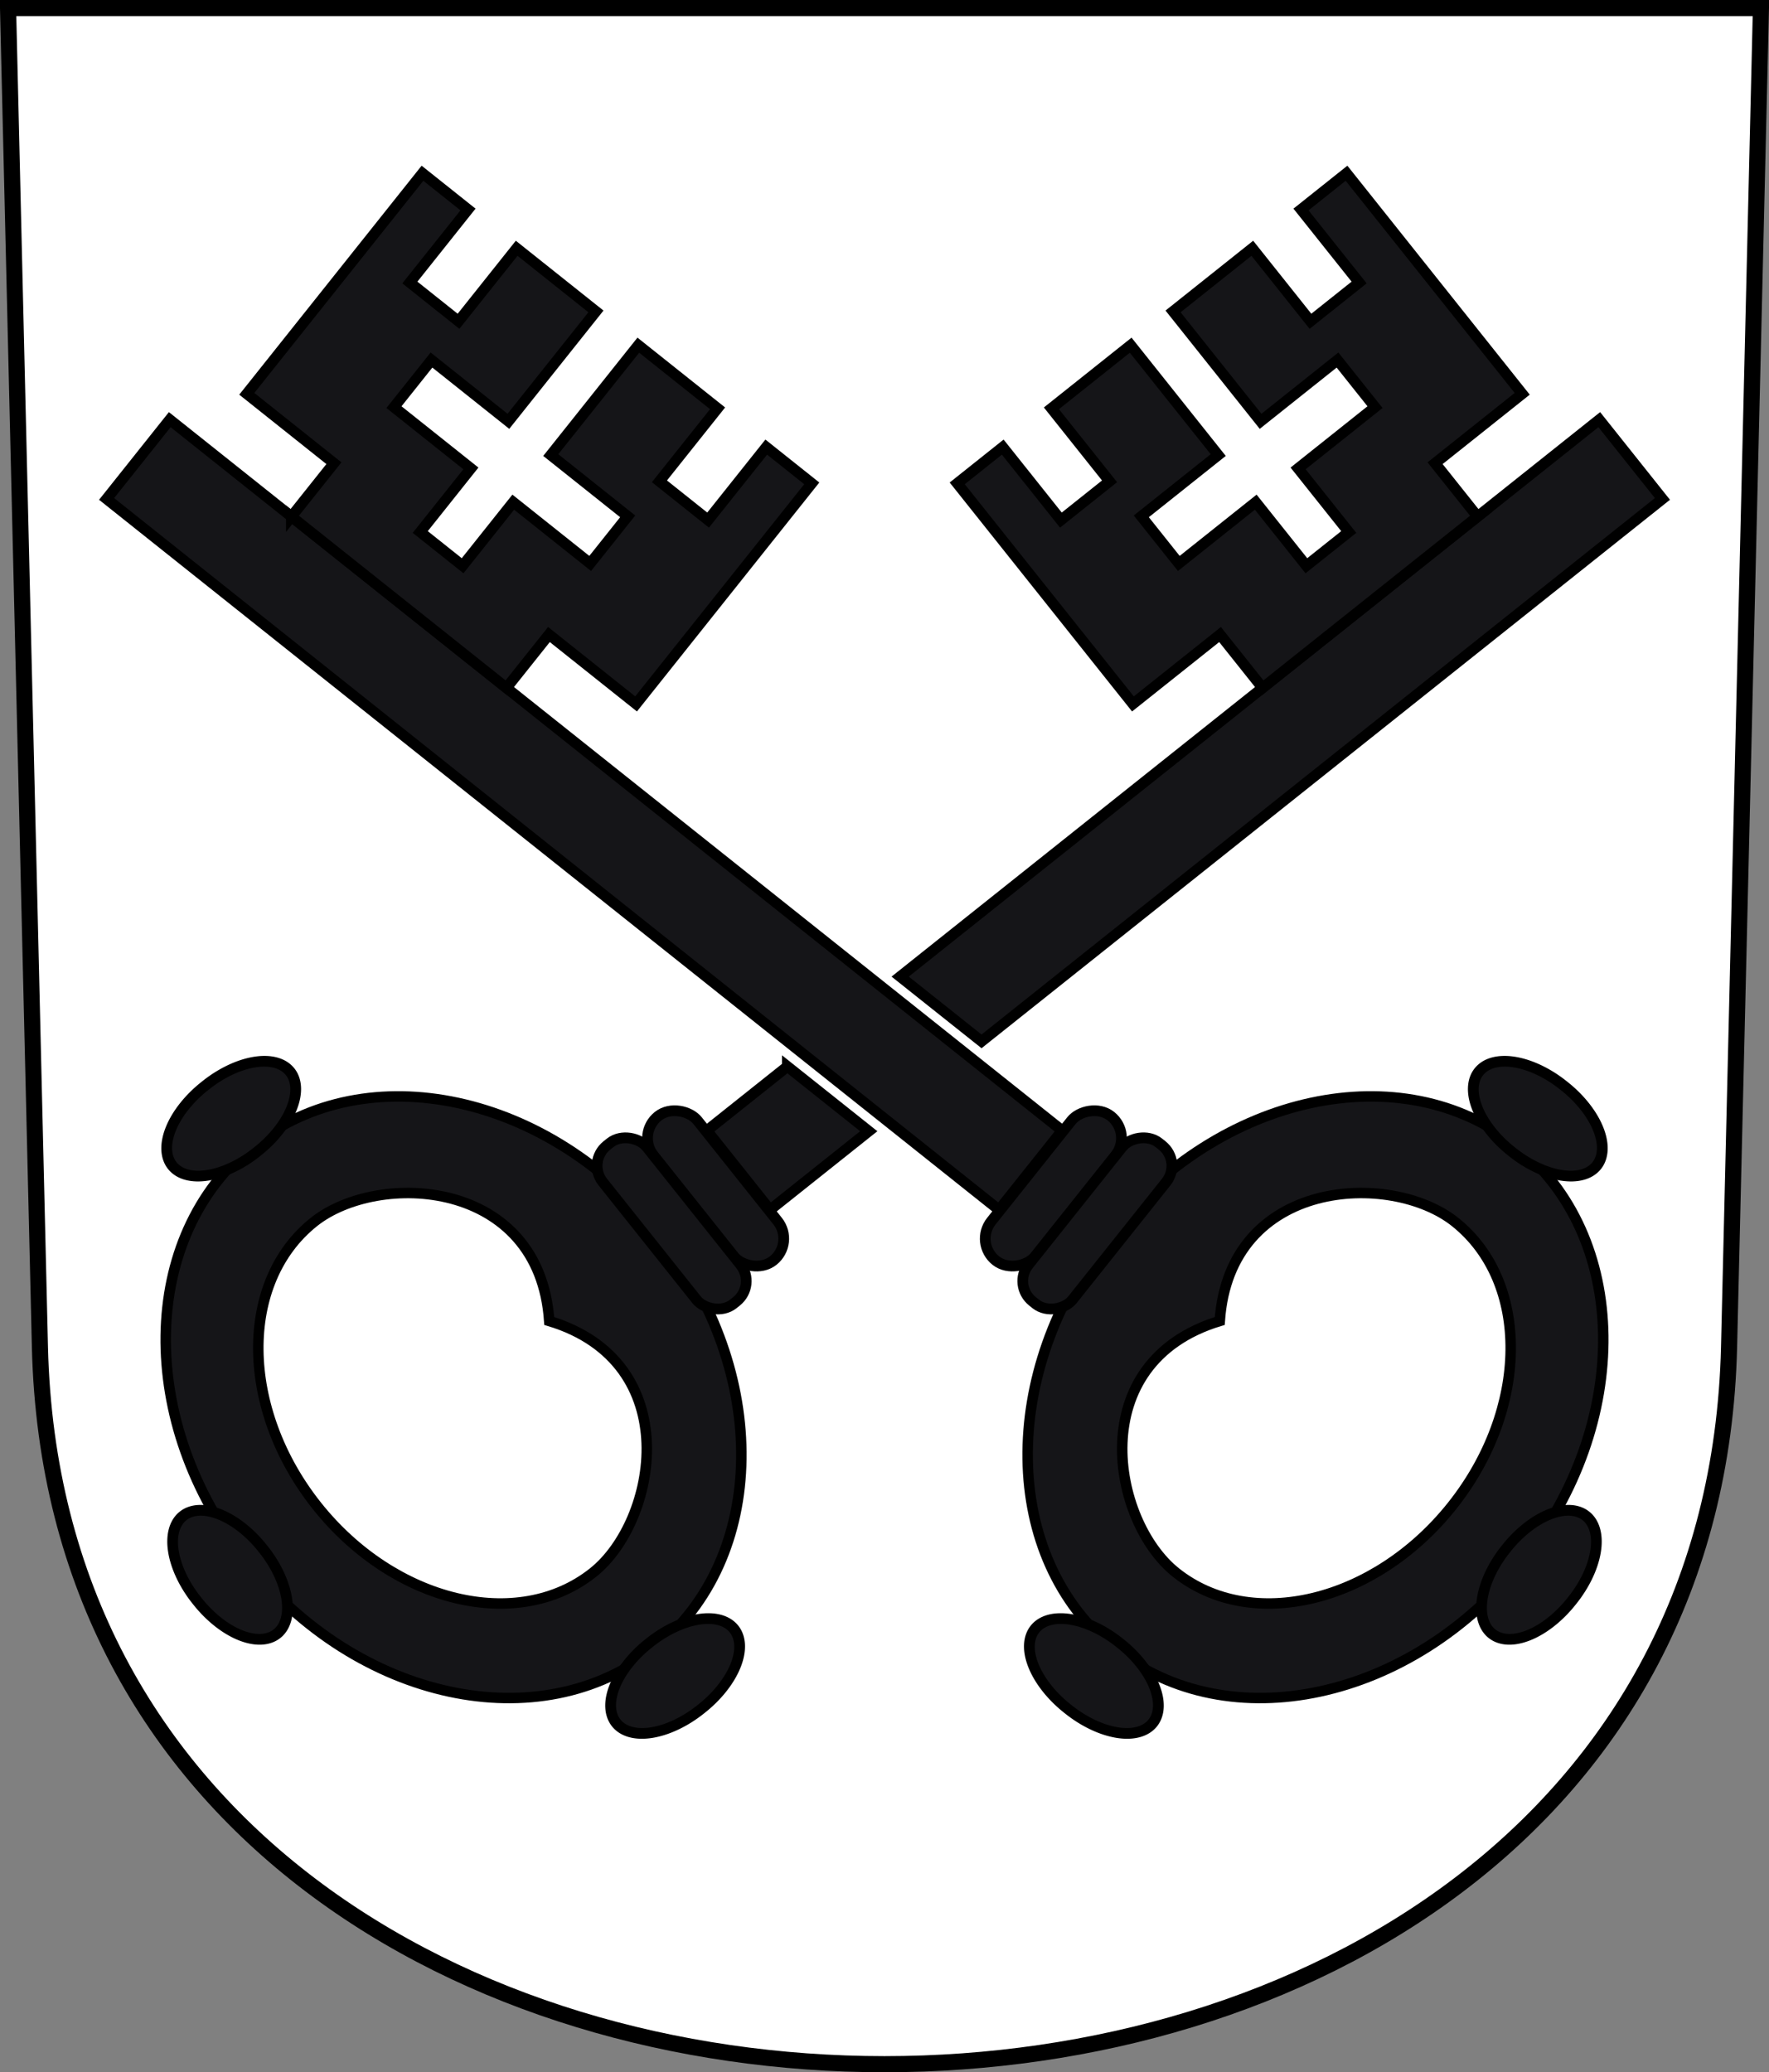 <svg xmlns="http://www.w3.org/2000/svg" version="1.0" width="219.638" height="257.271"><rect width="100%" height="100%" fill="#808080" stroke="none"/><path d="m13.709 809.987 3.957 166.223c2.826 118.73 206.897 118.73 209.723 0l3.957-166.223H13.71z" style="fill:#fff;fill-opacity:1;fill-rule:evenodd;stroke:#000;stroke-width:2;stroke-linecap:butt;stroke-miterlimit:4;stroke-dashoffset:0;stroke-opacity:1" transform="translate(-12.709 -808.987)"/><g transform="translate(-14.017 -808.987)" style="stroke:#000"><rect width="6.977" height="22.925" rx="3.489" ry="3.489" x="-712.735" y="646.474" transform="scale(-1 1) rotate(-38.541)" style="color:#000;fill:#151518;fill-opacity:1;fill-rule:evenodd;stroke:#000;stroke-width:1pt;stroke-linecap:butt;stroke-linejoin:miter;marker:none;marker-start:none;marker-mid:none;marker-end:none;stroke-miterlimit:4;stroke-dasharray:none;stroke-dashoffset:0;stroke-opacity:1;visibility:visible;display:inline;overflow:visible;enable-background:accumulate"/><rect width="141.663" height="12.584" rx="0" ry="0" x="-705.633" y="651.644" transform="scale(-1 1) rotate(-38.541)" style="color:#000;fill:#151518;fill-opacity:1;fill-rule:evenodd;stroke:#000;stroke-width:1pt;stroke-linecap:butt;stroke-linejoin:miter;marker:none;marker-start:none;marker-mid:none;marker-end:none;stroke-miterlimit:4;stroke-dasharray:none;stroke-dashoffset:0;stroke-opacity:1;visibility:visible;display:inline;overflow:visible;enable-background:accumulate"/><path d="m50.197 873.122 5.279-6.627-10.818-8.617 21.815-27.384 5.652 4.503-7.22 9.063 6.042 4.813 7.22-9.063 9.843 7.84-10.869 13.644-9.55-7.608-4.658 5.847 9.55 7.608-6.288 7.894 5.26 4.19 6.288-7.894 9.55 7.608 4.658-5.847-9.55-7.608L93.27 851.84l9.842 7.84-7.22 9.063 6.042 4.814 7.22-9.063 5.652 4.502-21.814 27.384-10.817-8.617-5.28 6.627-26.698-21.269z" style="color:#000;fill:#151518;fill-opacity:1;fill-rule:evenodd;stroke:#000;stroke-width:1pt;stroke-linecap:butt;stroke-linejoin:miter;marker:none;marker-start:none;marker-mid:none;marker-end:none;stroke-miterlimit:4;stroke-dashoffset:0;stroke-opacity:1;visibility:visible;display:inline;overflow:visible;enable-background:accumulate"/><path d="M151.711 962.034c-13.75 17.261-13.426 40.418.723 51.69 14.15 11.271 36.793 6.41 50.543-10.85 13.75-17.262 13.427-40.418-.723-51.69-14.15-11.272-36.792-6.41-50.543 10.85zm42.584 33.923c-9.57 12.011-24.929 15.71-34.285 8.257-7.993-6.367-11.545-26.087 5.451-31.226 1.21-17.715 21.226-18.661 29.218-12.295 9.356 7.454 9.184 23.252-.384 35.264z" style="color:#000;fill:#151518;fill-opacity:1;fill-rule:evenodd;stroke:#000;stroke-width:.975pt;stroke-linecap:butt;stroke-linejoin:miter;marker:none;marker-start:none;marker-mid:none;marker-end:none;stroke-miterlimit:4;stroke-dashoffset:0;stroke-opacity:1;visibility:visible;display:inline;overflow:visible;enable-background:accumulate"/><rect width="6.977" height="25.168" rx="3.239" ry="3.239" x="-719.712" y="645.352" transform="scale(-1 1) rotate(-38.541)" style="color:#000;fill:#151518;fill-opacity:1;fill-rule:evenodd;stroke:#000;stroke-width:1pt;stroke-linecap:butt;stroke-linejoin:miter;marker:none;marker-start:none;marker-mid:none;marker-end:none;stroke-miterlimit:4;stroke-dasharray:none;stroke-dashoffset:0;stroke-opacity:1;visibility:visible;display:inline;overflow:visible;enable-background:accumulate"/><path d="M7.577 151.296a14.89 25.726 0 1 1-29.778 0 14.89 25.726 0 1 1 29.778 0z" transform="matrix(-.274 -.218 -.224 .281 236.98 960.393)" style="color:#000;fill:#151518;fill-opacity:1;fill-rule:evenodd;stroke:#000;stroke-width:2.818pt;stroke-linecap:butt;stroke-linejoin:miter;marker:none;marker-start:none;marker-mid:none;marker-end:none;stroke-miterlimit:4;stroke-dasharray:none;stroke-dashoffset:0;stroke-opacity:1;visibility:visible;display:inline;overflow:visible;enable-background:accumulate"/><path d="M7.577 151.296a14.89 25.726 0 1 1-29.778 0 14.89 25.726 0 1 1 29.778 0z" transform="matrix(.218 -.274 -.281 -.224 193.94 1048.95)" style="color:#000;fill:#151518;fill-opacity:1;fill-rule:evenodd;stroke:#000;stroke-width:2.818pt;stroke-linecap:butt;stroke-linejoin:miter;marker:none;marker-start:none;marker-mid:none;marker-end:none;stroke-miterlimit:4;stroke-dasharray:none;stroke-dashoffset:0;stroke-opacity:1;visibility:visible;display:inline;overflow:visible;enable-background:accumulate"/><path d="M7.577 151.296a14.89 25.726 0 1 1-29.778 0 14.89 25.726 0 1 1 29.778 0z" transform="matrix(.218 -.274 -.281 -.224 249.058 979.759)" style="color:#000;fill:#151518;fill-opacity:1;fill-rule:evenodd;stroke:#000;stroke-width:2.818pt;stroke-linecap:butt;stroke-linejoin:miter;marker:none;marker-start:none;marker-mid:none;marker-end:none;stroke-miterlimit:4;stroke-dasharray:none;stroke-dashoffset:0;stroke-opacity:1;visibility:visible;display:inline;overflow:visible;enable-background:accumulate"/></g><g transform="translate(-14.765 -808.987)" style="fill:#151518;fill-opacity:1;stroke:#000"><rect width="6.977" height="22.925" rx="3.489" ry="3.489" x="-518.431" y="801.258" transform="rotate(-38.541)" style="color:#000;fill:#151518;fill-opacity:1;fill-rule:evenodd;stroke:#000;stroke-width:1pt;stroke-linecap:butt;stroke-linejoin:miter;marker:none;marker-start:none;marker-mid:none;marker-end:none;stroke-miterlimit:4;stroke-dasharray:none;stroke-dashoffset:0;stroke-opacity:1;visibility:visible;display:inline;overflow:visible;enable-background:accumulate"/><path d="m112.528 137.057 10.102 8.041-12.262 9.768-7.84-9.843 10-7.966z" transform="translate(0 804.33)" style="color:#000;fill:#151518;fill-opacity:1;fill-rule:evenodd;stroke:#000;stroke-width:1pt;stroke-linecap:butt;stroke-linejoin:miter;marker:none;marker-start:none;marker-mid:none;marker-end:none;stroke-miterlimit:4;stroke-dasharray:none;stroke-dashoffset:0;stroke-opacity:1;visibility:visible;display:inline;overflow:visible;enable-background:accumulate"/><path d="m136.633 133.944-10.105-8.04 86.803-69.148 7.84 9.843-84.538 67.345z" transform="translate(0 804.33)" style="color:#000;fill:#151518;fill-opacity:1;fill-rule:evenodd;stroke:#000;stroke-width:1pt;stroke-linecap:butt;stroke-linejoin:miter;marker:none;marker-start:none;marker-mid:none;marker-end:none;stroke-miterlimit:4;stroke-dasharray:none;stroke-dashoffset:0;stroke-opacity:1;visibility:visible;display:inline;overflow:visible;enable-background:accumulate"/><path d="m198.223 873.122-5.279-6.627 10.817-8.617-21.814-27.384-5.653 4.503 7.22 9.063-6.042 4.813-7.22-9.063-9.842 7.84 10.868 13.644 9.55-7.608 4.658 5.847-9.55 7.608 6.288 7.894-5.26 4.19-6.288-7.894-9.55 7.608-4.658-5.847 9.55-7.608-10.868-13.643-9.843 7.84 7.22 9.063-6.042 4.814-7.22-9.063-5.652 4.502 21.815 27.384 10.817-8.617 5.279 6.627 26.699-21.269z" style="color:#000;fill:#151518;fill-opacity:1;fill-rule:evenodd;stroke:#000;stroke-width:1pt;stroke-linecap:butt;stroke-linejoin:miter;marker:none;marker-start:none;marker-mid:none;marker-end:none;stroke-miterlimit:4;stroke-dashoffset:0;stroke-opacity:1;visibility:visible;display:inline;overflow:visible;enable-background:accumulate"/><path d="M96.708 962.034c13.75 17.261 13.427 40.418-.723 51.69-14.149 11.271-36.792 6.41-50.543-10.85-13.75-17.262-13.426-40.418.723-51.69 14.15-11.272 36.793-6.41 50.543 10.85zm-42.583 33.923c9.569 12.011 24.928 15.71 34.285 8.257 7.992-6.367 11.545-26.087-5.452-31.226-1.21-17.715-21.225-18.661-29.217-12.295-9.357 7.454-9.185 23.252.384 35.264z" style="color:#000;fill:#151518;fill-opacity:1;fill-rule:evenodd;stroke:#000;stroke-width:.975pt;stroke-linecap:butt;stroke-linejoin:miter;marker:none;marker-start:none;marker-mid:none;marker-end:none;stroke-miterlimit:4;stroke-dashoffset:0;stroke-opacity:1;visibility:visible;display:inline;overflow:visible;enable-background:accumulate"/><rect width="6.977" height="25.168" rx="3.239" ry="3.239" x="-525.408" y="800.137" transform="rotate(-38.541)" style="color:#000;fill:#151518;fill-opacity:1;fill-rule:evenodd;stroke:#000;stroke-width:1pt;stroke-linecap:butt;stroke-linejoin:miter;marker:none;marker-start:none;marker-mid:none;marker-end:none;stroke-miterlimit:4;stroke-dasharray:none;stroke-dashoffset:0;stroke-opacity:1;visibility:visible;display:inline;overflow:visible;enable-background:accumulate"/><path d="M7.577 151.296a14.89 25.726 0 1 1-29.778 0 14.89 25.726 0 1 1 29.778 0z" transform="matrix(.274 -.218 .224 .281 11.44 960.393)" style="color:#000;fill:#151518;fill-opacity:1;fill-rule:evenodd;stroke:#000;stroke-width:2.818pt;stroke-linecap:butt;stroke-linejoin:miter;marker:none;marker-start:none;marker-mid:none;marker-end:none;stroke-miterlimit:4;stroke-dasharray:none;stroke-dashoffset:0;stroke-opacity:1;visibility:visible;display:inline;overflow:visible;enable-background:accumulate"/><path d="M7.577 151.296a14.89 25.726 0 1 1-29.778 0 14.89 25.726 0 1 1 29.778 0z" transform="matrix(-.218 -.274 .281 -.224 -.638 979.759)" style="color:#000;fill:#151518;fill-opacity:1;fill-rule:evenodd;stroke:#000;stroke-width:2.818pt;stroke-linecap:butt;stroke-linejoin:miter;marker:none;marker-start:none;marker-mid:none;marker-end:none;stroke-miterlimit:4;stroke-dasharray:none;stroke-dashoffset:0;stroke-opacity:1;visibility:visible;display:inline;overflow:visible;enable-background:accumulate"/><path d="M7.577 151.296a14.89 25.726 0 1 1-29.778 0 14.89 25.726 0 1 1 29.778 0z" transform="matrix(-.218 -.274 .281 -.224 54.48 1048.95)" style="color:#000;fill:#151518;fill-opacity:1;fill-rule:evenodd;stroke:#000;stroke-width:2.818pt;stroke-linecap:butt;stroke-linejoin:miter;marker:none;marker-start:none;marker-mid:none;marker-end:none;stroke-miterlimit:4;stroke-dasharray:none;stroke-dashoffset:0;stroke-opacity:1;visibility:visible;display:inline;overflow:visible;enable-background:accumulate"/></g></svg>